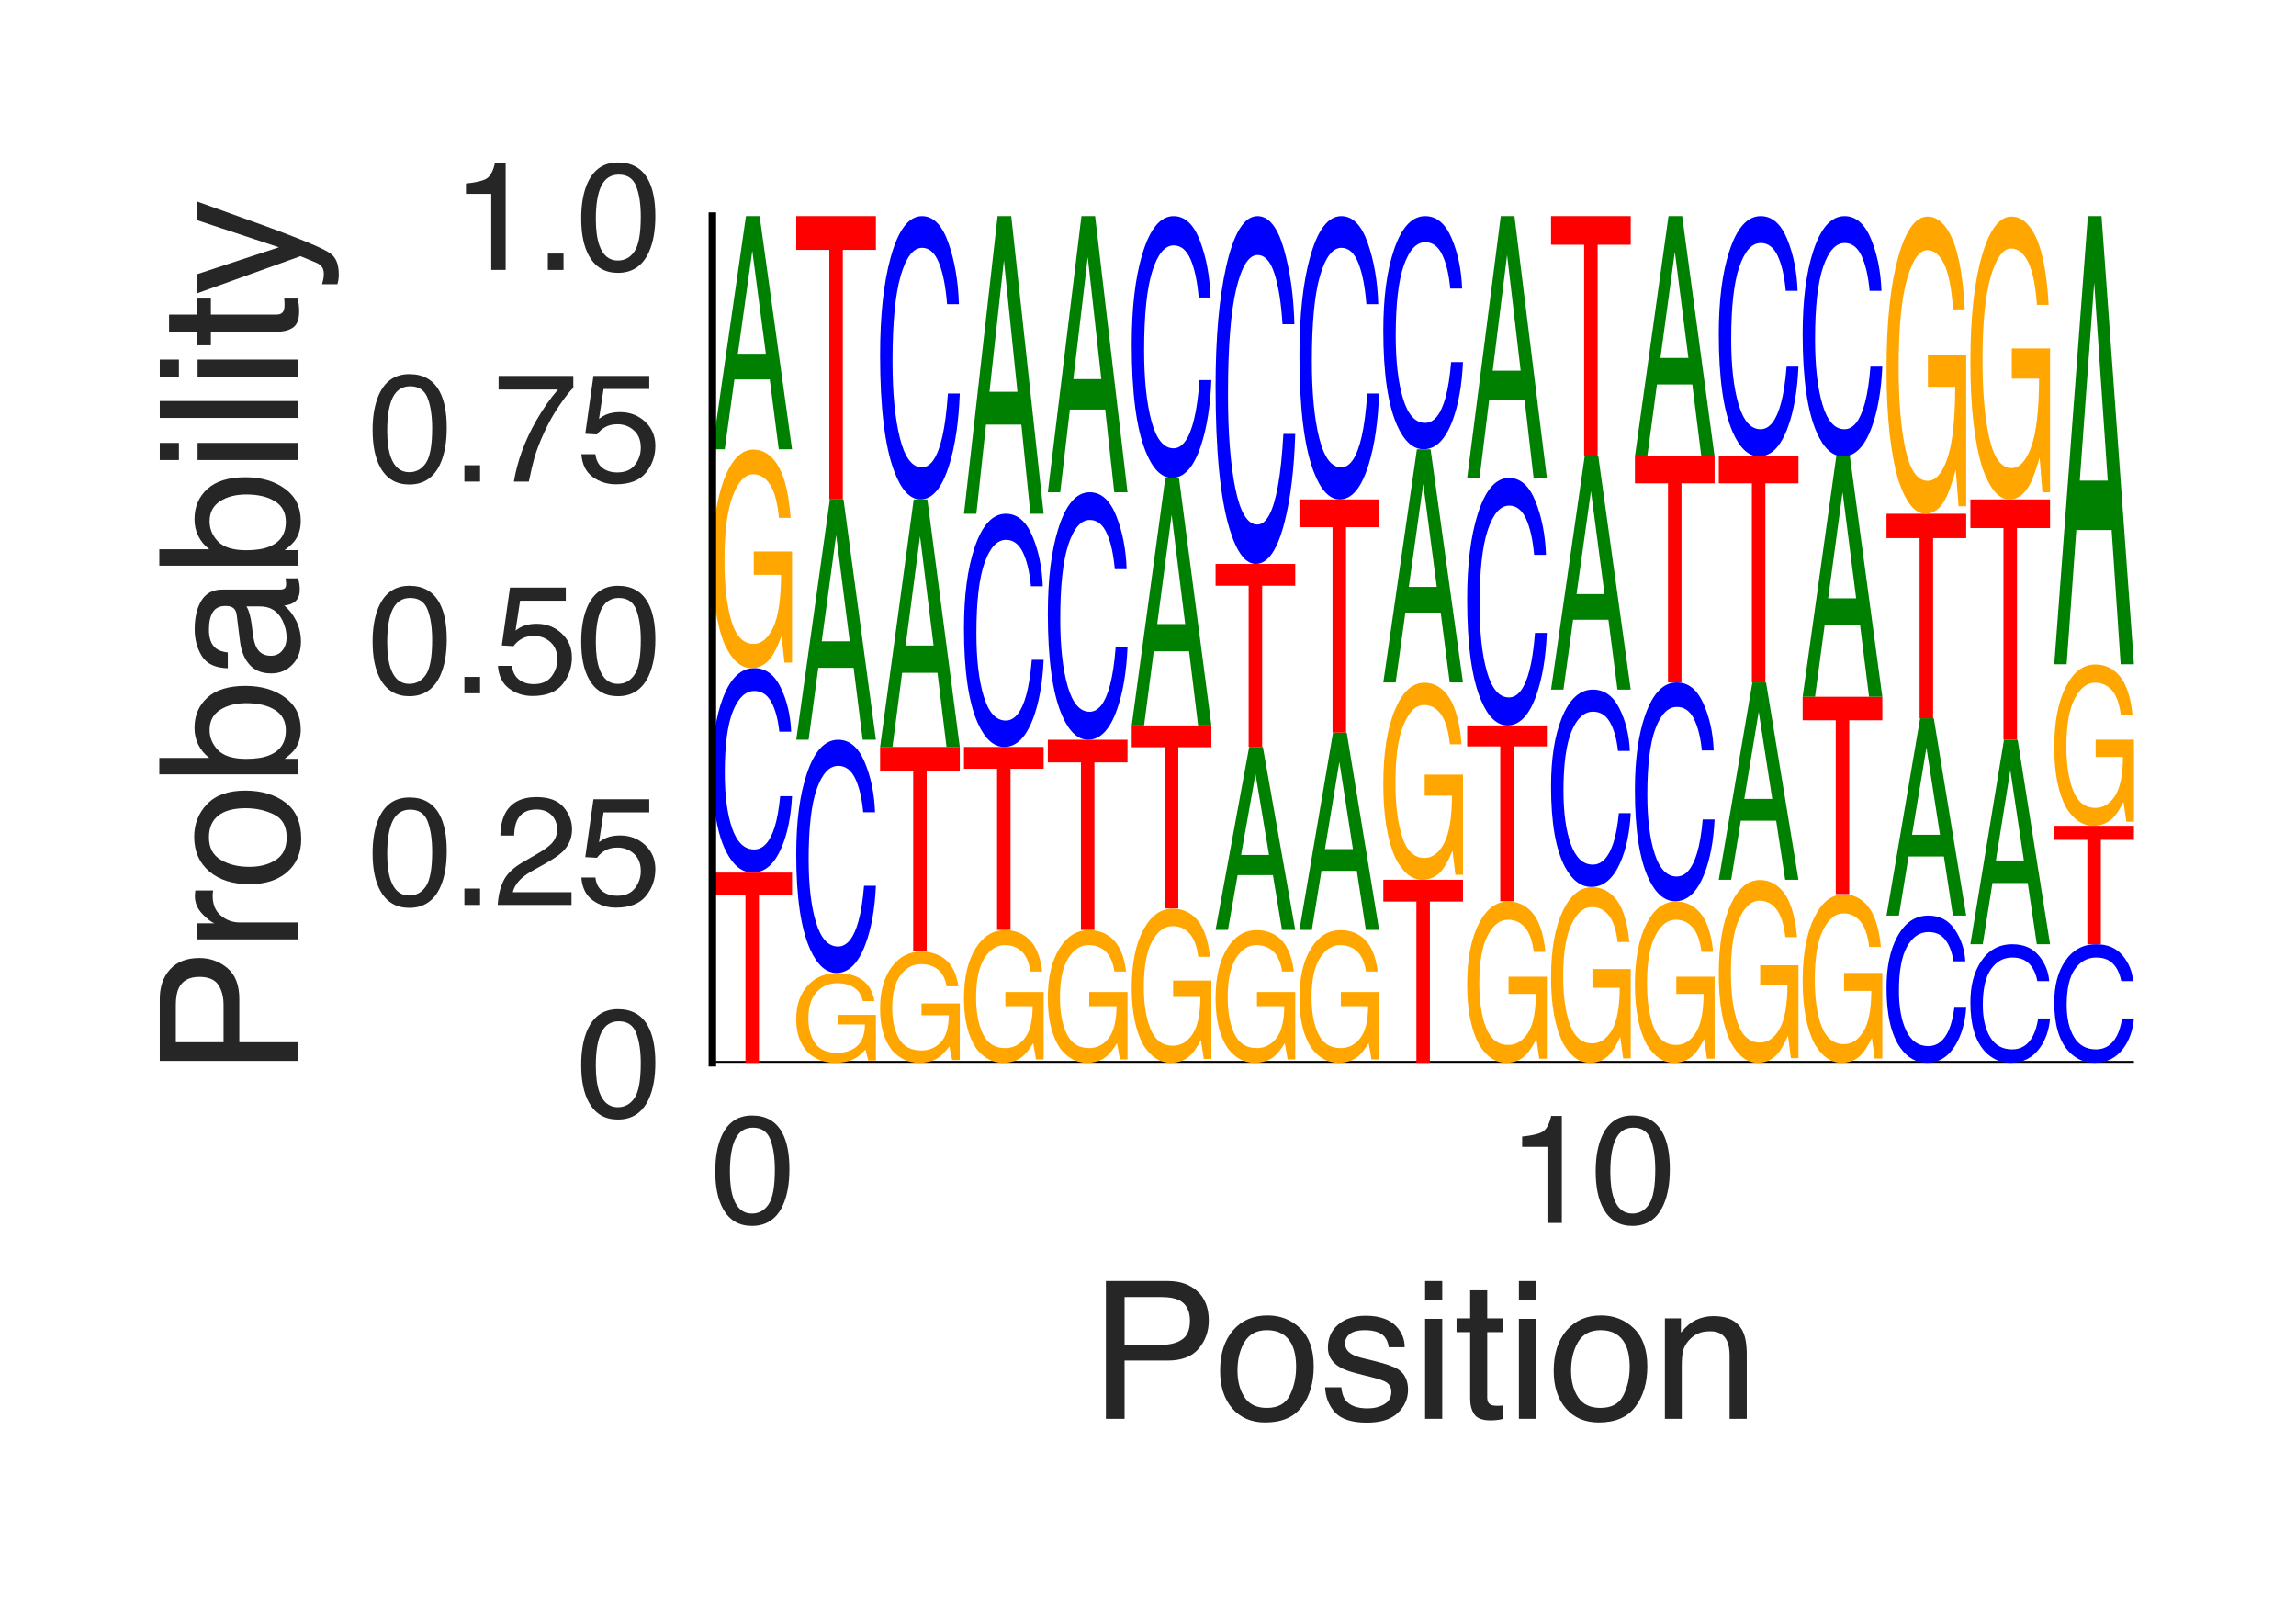 <?xml version="1.0" encoding="utf-8" standalone="no"?>
<!DOCTYPE svg PUBLIC "-//W3C//DTD SVG 1.1//EN"
  "http://www.w3.org/Graphics/SVG/1.1/DTD/svg11.dtd">
<svg height="216pt" version="1.1" viewBox="0 0 306 216" width="306pt" xmlns="http://www.w3.org/2000/svg" xmlns:xlink="http://www.w3.org/1999/xlink">
 <defs>
  <style type="text/css">*{stroke-linecap:butt;stroke-linejoin:round;}</style>
 </defs>
 <g id="figure_1">
  <g id="patch_1">
   <path d="M 0 216 
L 306 216 
L 306 0 
L 0 0 
z
" style="fill:#ffffff;"/>
  </g>
  <g id="axes_1">
   <g id="patch_2">
    <path d="M 94.94 141.64 
L 284.4 141.64 
L 284.4 28.8 
L 94.94 28.8 
z
" style="fill:#ffffff;"/>
   </g>
   <g id="line2d_1">
    <path clip-path="url(#pa08ec0c4d5)" d="M 94.94 141.64 
L 284.4 141.64 
" style="fill:none;stroke:#000000;stroke-linecap:round;stroke-width:0.5;"/>
   </g>
   <g id="patch_3">
    <path clip-path="url(#pa08ec0c4d5)" d="M 105.559 116.295 
L 105.559 119.315 
L 101.149 119.315 
L 101.149 141.64 
L 99.35 141.64 
L 99.35 119.315 
L 94.94 119.315 
L 94.94 116.295 
L 105.559 116.295 
z
" style="fill:#ff0000;"/>
   </g>
   <g id="patch_4">
    <path clip-path="url(#pa08ec0c4d5)" d="M 100.523 89.04 
Q 102.797 89.04 104.051 91.633 
Q 105.306 94.221 105.444 97.513 
L 103.864 97.513 
Q 103.595 95.015 102.792 93.555 
Q 101.989 92.09 100.539 92.09 
Q 98.771 92.09 97.683 94.779 
Q 96.596 97.462 96.596 103.009 
Q 96.596 107.558 97.576 110.388 
Q 98.56 113.212 100.508 113.212 
Q 102.299 113.212 103.238 110.235 
Q 103.733 108.668 103.978 106.109 
L 105.559 106.109 
Q 105.347 110.196 104.158 112.964 
Q 102.732 116.295 100.312 116.295 
Q 98.226 116.295 96.807 113.561 
Q 94.94 109.953 94.94 102.411 
Q 94.94 96.69 96.343 93.026 
Q 97.858 89.04 100.523 89.04 
z
M 100.197 89.04 
L 100.197 89.04 
z
" style="fill:#0000ff;"/>
   </g>
   <g id="patch_5">
    <path clip-path="url(#pa08ec0c4d5)" d="M 100.416 59.917 
Q 102.055 59.917 103.25 61.424 
Q 104.981 63.589 105.369 69.014 
L 103.812 69.014 
Q 103.526 65.982 102.632 64.595 
Q 101.738 63.209 100.376 63.209 
Q 98.763 63.209 97.659 66.096 
Q 96.555 68.978 96.555 74.687 
Q 96.555 79.618 97.464 82.716 
Q 98.376 85.815 100.432 85.815 
Q 102.006 85.815 103.039 83.645 
Q 104.072 81.469 104.095 76.604 
L 100.457 76.604 
L 100.457 73.499 
L 105.559 73.499 
L 105.559 88.305 
L 104.546 88.305 
L 104.166 84.742 
Q 103.369 86.834 102.751 87.648 
Q 101.713 89.04 100.115 89.04 
Q 98.052 89.04 96.563 85.857 
Q 94.94 81.86 94.94 74.892 
Q 94.94 67.941 96.522 63.836 
Q 98.026 59.917 100.416 59.917 
z
M 100.156 59.875 
L 100.156 59.875 
z
" style="fill:#ffa600;"/>
   </g>
   <g id="patch_6">
    <path clip-path="url(#pa08ec0c4d5)" d="M 102.068 47.143 
L 100.261 33.416 
L 98.34 47.143 
L 102.068 47.143 
z
M 99.419 28.8 
L 101.241 28.8 
L 105.559 59.875 
L 103.791 59.875 
L 102.586 50.568 
L 97.879 50.568 
L 96.591 59.875 
L 94.94 59.875 
L 99.419 28.8 
z
M 100.253 28.8 
L 100.253 28.8 
z
" style="fill:#008000;"/>
   </g>
   <g id="patch_7">
    <path clip-path="url(#pa08ec0c4d5)" d="M 111.594 129.683 
Q 113.232 129.683 114.427 130.302 
Q 116.159 131.19 116.546 133.418 
L 114.989 133.418 
Q 114.703 132.173 113.809 131.604 
Q 112.916 131.034 111.554 131.034 
Q 109.941 131.034 108.837 132.22 
Q 107.733 133.403 107.733 135.747 
Q 107.733 137.772 108.642 139.044 
Q 109.553 140.316 111.609 140.316 
Q 113.184 140.316 114.217 139.425 
Q 115.25 138.531 115.273 136.534 
L 111.635 136.534 
L 111.635 135.259 
L 116.736 135.259 
L 116.736 141.338 
L 115.724 141.338 
L 115.344 139.875 
Q 114.546 140.734 113.928 141.068 
Q 112.89 141.64 111.293 141.64 
Q 109.229 141.64 107.741 140.333 
Q 106.118 138.692 106.118 135.831 
Q 106.118 132.977 107.7 131.292 
Q 109.204 129.683 111.594 129.683 
z
M 111.333 129.666 
L 111.333 129.666 
z
" style="fill:#ffa600;"/>
   </g>
   <g id="patch_8">
    <path clip-path="url(#pa08ec0c4d5)" d="M 111.701 98.591 
Q 113.975 98.591 115.229 101.547 
Q 116.483 104.497 116.622 108.251 
L 115.041 108.251 
Q 114.773 105.403 113.969 103.739 
Q 113.166 102.068 111.716 102.068 
Q 109.948 102.068 108.861 105.133 
Q 107.773 108.193 107.773 114.517 
Q 107.773 119.704 108.754 122.93 
Q 109.737 126.15 111.685 126.15 
Q 113.477 126.15 114.415 122.757 
Q 114.911 120.97 115.156 118.052 
L 116.736 118.052 
Q 116.525 122.712 115.336 125.867 
Q 113.909 129.666 111.49 129.666 
Q 109.403 129.666 107.985 126.549 
Q 106.118 122.435 106.118 113.836 
Q 106.118 107.312 107.521 103.135 
Q 109.036 98.591 111.701 98.591 
z
M 111.375 98.591 
L 111.375 98.591 
z
" style="fill:#0000ff;"/>
   </g>
   <g id="patch_9">
    <path clip-path="url(#pa08ec0c4d5)" d="M 113.245 85.467 
L 111.439 71.319 
L 109.518 85.467 
L 113.245 85.467 
z
M 110.596 66.56 
L 112.418 66.56 
L 116.736 98.591 
L 114.969 98.591 
L 113.763 88.998 
L 109.057 88.998 
L 107.769 98.591 
L 106.118 98.591 
L 110.596 66.56 
z
M 111.431 66.56 
L 111.431 66.56 
z
" style="fill:#008000;"/>
   </g>
   <g id="patch_10">
    <path clip-path="url(#pa08ec0c4d5)" d="M 116.736 28.8 
L 116.736 33.299 
L 112.326 33.299 
L 112.326 66.56 
L 110.528 66.56 
L 110.528 33.299 
L 106.118 33.299 
L 106.118 28.8 
L 116.736 28.8 
z
" style="fill:#ff0000;"/>
   </g>
   <g id="patch_11">
    <path clip-path="url(#pa08ec0c4d5)" d="M 122.772 126.822 
Q 124.41 126.822 125.605 127.589 
Q 127.337 128.69 127.724 131.451 
L 126.167 131.451 
Q 125.881 129.908 124.987 129.202 
Q 124.093 128.497 122.731 128.497 
Q 121.118 128.497 120.014 129.966 
Q 118.911 131.432 118.911 134.337 
Q 118.911 136.846 119.819 138.422 
Q 120.731 139.999 122.787 139.999 
Q 124.362 139.999 125.395 138.895 
Q 126.428 137.788 126.45 135.312 
L 122.812 135.312 
L 122.812 133.733 
L 127.914 133.733 
L 127.914 141.266 
L 126.901 141.266 
L 126.521 139.453 
Q 125.724 140.517 125.106 140.931 
Q 124.068 141.64 122.47 141.64 
Q 120.407 141.64 118.918 140.02 
Q 117.295 137.987 117.295 134.441 
Q 117.295 130.905 118.878 128.816 
Q 120.382 126.822 122.772 126.822 
z
M 122.511 126.801 
L 122.511 126.801 
z
" style="fill:#ffa600;"/>
   </g>
   <g id="patch_12">
    <path clip-path="url(#pa08ec0c4d5)" d="M 127.914 99.546 
L 127.914 102.793 
L 123.504 102.793 
L 123.504 126.801 
L 121.705 126.801 
L 121.705 102.793 
L 117.295 102.793 
L 117.295 99.546 
L 127.914 99.546 
z
" style="fill:#ff0000;"/>
   </g>
   <g id="patch_13">
    <path clip-path="url(#pa08ec0c4d5)" d="M 124.423 86.031 
L 122.616 71.46 
L 120.696 86.031 
L 124.423 86.031 
z
M 121.774 66.56 
L 123.596 66.56 
L 127.914 99.546 
L 126.146 99.546 
L 124.941 89.667 
L 120.234 89.667 
L 118.946 99.546 
L 117.295 99.546 
L 121.774 66.56 
z
M 122.608 66.56 
L 122.608 66.56 
z
" style="fill:#008000;"/>
   </g>
   <g id="patch_14">
    <path clip-path="url(#pa08ec0c4d5)" d="M 122.878 28.8 
Q 125.152 28.8 126.407 32.393 
Q 127.661 35.977 127.799 40.538 
L 126.219 40.538 
Q 125.95 37.078 125.147 35.056 
Q 124.344 33.025 122.894 33.025 
Q 121.126 33.025 120.039 36.75 
Q 118.951 40.468 118.951 48.153 
Q 118.951 54.455 119.932 58.376 
Q 120.915 62.288 122.863 62.288 
Q 124.654 62.288 125.593 58.165 
Q 126.088 55.994 126.334 52.448 
L 127.914 52.448 
Q 127.703 58.11 126.514 61.945 
Q 125.087 66.56 122.667 66.56 
Q 120.581 66.56 119.162 62.773 
Q 117.295 57.774 117.295 47.325 
Q 117.295 39.398 118.698 34.322 
Q 120.213 28.8 122.878 28.8 
z
M 122.552 28.8 
L 122.552 28.8 
z
" style="fill:#0000ff;"/>
   </g>
   <g id="patch_15">
    <path clip-path="url(#pa08ec0c4d5)" d="M 133.949 123.961 
Q 135.587 123.961 136.782 124.876 
Q 138.514 126.19 138.902 129.483 
L 137.344 129.483 
Q 137.058 127.643 136.165 126.801 
Q 135.271 125.959 133.909 125.959 
Q 132.296 125.959 131.192 127.712 
Q 130.088 129.461 130.088 132.927 
Q 130.088 135.92 130.997 137.801 
Q 131.909 139.682 133.964 139.682 
Q 135.539 139.682 136.572 138.365 
Q 137.605 137.044 137.628 134.091 
L 133.99 134.091 
L 133.99 132.206 
L 139.091 132.206 
L 139.091 141.194 
L 138.079 141.194 
L 137.699 139.031 
Q 136.901 140.301 136.284 140.795 
Q 135.246 141.64 133.648 141.64 
Q 131.584 141.64 130.096 139.708 
Q 128.473 137.282 128.473 133.051 
Q 128.473 128.832 130.055 126.34 
Q 131.559 123.961 133.949 123.961 
z
M 133.688 123.935 
L 133.688 123.935 
z
" style="fill:#ffa600;"/>
   </g>
   <g id="patch_16">
    <path clip-path="url(#pa08ec0c4d5)" d="M 139.091 99.546 
L 139.091 102.452 
L 134.681 102.452 
L 134.681 123.935 
L 132.883 123.935 
L 132.883 102.452 
L 128.473 102.452 
L 128.473 99.546 
L 139.091 99.546 
z
" style="fill:#ff0000;"/>
   </g>
   <g id="patch_17">
    <path clip-path="url(#pa08ec0c4d5)" d="M 134.056 68.471 
Q 136.33 68.471 137.584 71.427 
Q 138.838 74.377 138.977 78.13 
L 137.396 78.13 
Q 137.128 75.283 136.325 73.619 
Q 135.521 71.948 134.072 71.948 
Q 132.304 71.948 131.216 75.013 
Q 130.129 78.073 130.129 84.397 
Q 130.129 89.584 131.109 92.81 
Q 132.092 96.03 134.04 96.03 
Q 135.832 96.03 136.771 92.636 
Q 137.266 90.85 137.511 87.932 
L 139.091 87.932 
Q 138.88 92.591 137.691 95.747 
Q 136.265 99.546 133.845 99.546 
Q 131.758 99.546 130.34 96.428 
Q 128.473 92.315 128.473 83.716 
Q 128.473 77.192 129.876 73.014 
Q 131.391 68.471 134.056 68.471 
z
M 133.73 68.471 
L 133.73 68.471 
z
" style="fill:#0000ff;"/>
   </g>
   <g id="patch_18">
    <path clip-path="url(#pa08ec0c4d5)" d="M 135.6 52.217 
L 133.794 34.693 
L 131.873 52.217 
L 135.6 52.217 
z
M 132.951 28.8 
L 134.773 28.8 
L 139.091 68.471 
L 137.324 68.471 
L 136.119 56.589 
L 131.412 56.589 
L 130.124 68.471 
L 128.473 68.471 
L 132.951 28.8 
z
M 133.786 28.8 
L 133.786 28.8 
z
" style="fill:#008000;"/>
   </g>
   <g id="patch_19">
    <path clip-path="url(#pa08ec0c4d5)" d="M 145.127 123.961 
Q 146.765 123.961 147.96 124.876 
Q 149.692 126.19 150.079 129.483 
L 148.522 129.483 
Q 148.236 127.643 147.342 126.801 
Q 146.448 125.959 145.086 125.959 
Q 143.473 125.959 142.37 127.712 
Q 141.266 129.461 141.266 132.927 
Q 141.266 135.92 142.175 137.801 
Q 143.086 139.682 145.142 139.682 
Q 146.717 139.682 147.75 138.365 
Q 148.783 137.044 148.806 134.091 
L 145.167 134.091 
L 145.167 132.206 
L 150.269 132.206 
L 150.269 141.194 
L 149.256 141.194 
L 148.876 139.031 
Q 148.079 140.301 147.461 140.795 
Q 146.423 141.64 144.825 141.64 
Q 142.762 141.64 141.273 139.708 
Q 139.65 137.282 139.65 133.051 
Q 139.65 128.832 141.233 126.34 
Q 142.737 123.961 145.127 123.961 
z
M 144.866 123.935 
L 144.866 123.935 
z
" style="fill:#ffa600;"/>
   </g>
   <g id="patch_20">
    <path clip-path="url(#pa08ec0c4d5)" d="M 150.269 98.591 
L 150.269 101.61 
L 145.859 101.61 
L 145.859 123.935 
L 144.06 123.935 
L 144.06 101.61 
L 139.65 101.61 
L 139.65 98.591 
L 150.269 98.591 
z
" style="fill:#ff0000;"/>
   </g>
   <g id="patch_21">
    <path clip-path="url(#pa08ec0c4d5)" d="M 145.233 65.605 
Q 147.507 65.605 148.762 68.744 
Q 150.016 71.875 150.154 75.859 
L 148.574 75.859 
Q 148.305 72.837 147.502 71.07 
Q 146.699 69.296 145.249 69.296 
Q 143.481 69.296 142.394 72.55 
Q 141.306 75.798 141.306 82.511 
Q 141.306 88.016 142.287 91.441 
Q 143.27 94.859 145.218 94.859 
Q 147.009 94.859 147.948 91.257 
Q 148.444 89.36 148.689 86.263 
L 150.269 86.263 
Q 150.058 91.209 148.869 94.559 
Q 147.442 98.591 145.022 98.591 
Q 142.936 98.591 141.517 95.282 
Q 139.65 90.916 139.65 81.788 
Q 139.65 74.863 141.053 70.429 
Q 142.568 65.605 145.233 65.605 
z
M 144.908 65.605 
L 144.908 65.605 
z
" style="fill:#0000ff;"/>
   </g>
   <g id="patch_22">
    <path clip-path="url(#pa08ec0c4d5)" d="M 146.778 50.526 
L 144.971 34.267 
L 143.051 50.526 
L 146.778 50.526 
z
M 144.129 28.8 
L 145.951 28.8 
L 150.269 65.605 
L 148.501 65.605 
L 147.296 54.582 
L 142.589 54.582 
L 141.301 65.605 
L 139.65 65.605 
L 144.129 28.8 
z
M 144.964 28.8 
L 144.964 28.8 
z
" style="fill:#008000;"/>
   </g>
   <g id="patch_23">
    <path clip-path="url(#pa08ec0c4d5)" d="M 156.304 121.1 
Q 157.942 121.1 159.138 122.163 
Q 160.869 123.689 161.257 127.516 
L 159.7 127.516 
Q 159.414 125.377 158.52 124.399 
Q 157.626 123.422 156.264 123.422 
Q 154.651 123.422 153.547 125.458 
Q 152.443 127.49 152.443 131.517 
Q 152.443 134.995 153.352 137.18 
Q 154.264 139.365 156.32 139.365 
Q 157.894 139.365 158.927 137.835 
Q 159.96 136.3 159.983 132.869 
L 156.345 132.869 
L 156.345 130.679 
L 161.447 130.679 
L 161.447 141.121 
L 160.434 141.121 
L 160.054 138.609 
Q 159.257 140.084 158.639 140.658 
Q 157.601 141.64 156.003 141.64 
Q 153.94 141.64 152.451 139.395 
Q 150.828 136.576 150.828 131.661 
Q 150.828 126.759 152.41 123.864 
Q 153.914 121.1 156.304 121.1 
z
M 156.044 121.07 
L 156.044 121.07 
z
" style="fill:#ffa600;"/>
   </g>
   <g id="patch_24">
    <path clip-path="url(#pa08ec0c4d5)" d="M 161.447 96.681 
L 161.447 99.586 
L 157.037 99.586 
L 157.037 121.07 
L 155.238 121.07 
L 155.238 99.586 
L 150.828 99.586 
L 150.828 96.681 
L 161.447 96.681 
z
" style="fill:#ff0000;"/>
   </g>
   <g id="patch_25">
    <path clip-path="url(#pa08ec0c4d5)" d="M 157.955 83.166 
L 156.149 68.595 
L 154.228 83.166 
L 157.955 83.166 
z
M 155.307 63.695 
L 157.129 63.695 
L 161.447 96.681 
L 159.679 96.681 
L 158.474 86.801 
L 153.767 86.801 
L 152.479 96.681 
L 150.828 96.681 
L 155.307 63.695 
z
M 156.141 63.695 
L 156.141 63.695 
z
" style="fill:#008000;"/>
   </g>
   <g id="patch_26">
    <path clip-path="url(#pa08ec0c4d5)" d="M 156.411 28.8 
Q 158.685 28.8 159.939 32.12 
Q 161.194 35.433 161.332 39.647 
L 159.752 39.647 
Q 159.483 36.45 158.68 34.581 
Q 157.877 32.705 156.427 32.705 
Q 154.659 32.705 153.571 36.147 
Q 152.484 39.583 152.484 46.684 
Q 152.484 52.509 153.464 56.132 
Q 154.447 59.747 156.395 59.747 
Q 158.187 59.747 159.126 55.937 
Q 159.621 53.93 159.866 50.654 
L 161.447 50.654 
Q 161.235 55.886 160.046 59.43 
Q 158.62 63.695 156.2 63.695 
Q 154.114 63.695 152.695 60.195 
Q 150.828 55.576 150.828 45.919 
Q 150.828 38.594 152.231 33.903 
Q 153.746 28.8 156.411 28.8 
z
M 156.085 28.8 
L 156.085 28.8 
z
" style="fill:#0000ff;"/>
   </g>
   <g id="patch_27">
    <path clip-path="url(#pa08ec0c4d5)" d="M 167.482 123.961 
Q 169.12 123.961 170.315 124.876 
Q 172.047 126.19 172.434 129.483 
L 170.877 129.483 
Q 170.591 127.643 169.697 126.801 
Q 168.804 125.959 167.441 125.959 
Q 165.829 125.959 164.725 127.712 
Q 163.621 129.461 163.621 132.927 
Q 163.621 135.92 164.53 137.801 
Q 165.441 139.682 167.497 139.682 
Q 169.072 139.682 170.105 138.365 
Q 171.138 137.044 171.161 134.091 
L 167.522 134.091 
L 167.522 132.206 
L 172.624 132.206 
L 172.624 141.194 
L 171.611 141.194 
L 171.232 139.031 
Q 170.434 140.301 169.816 140.795 
Q 168.778 141.64 167.181 141.64 
Q 165.117 141.64 163.628 139.708 
Q 162.005 137.282 162.005 133.051 
Q 162.005 128.832 163.588 126.34 
Q 165.092 123.961 167.482 123.961 
z
M 167.221 123.935 
L 167.221 123.935 
z
" style="fill:#ffa600;"/>
   </g>
   <g id="patch_28">
    <path clip-path="url(#pa08ec0c4d5)" d="M 169.133 113.943 
L 167.327 103.169 
L 165.406 113.943 
L 169.133 113.943 
z
M 166.484 99.546 
L 168.306 99.546 
L 172.624 123.935 
L 170.857 123.935 
L 169.651 116.631 
L 164.945 116.631 
L 163.656 123.935 
L 162.005 123.935 
L 166.484 99.546 
z
M 167.319 99.546 
L 167.319 99.546 
z
" style="fill:#008000;"/>
   </g>
   <g id="patch_29">
    <path clip-path="url(#pa08ec0c4d5)" d="M 172.624 75.156 
L 172.624 78.062 
L 168.214 78.062 
L 168.214 99.546 
L 166.415 99.546 
L 166.415 78.062 
L 162.005 78.062 
L 162.005 75.156 
L 172.624 75.156 
z
" style="fill:#ff0000;"/>
   </g>
   <g id="patch_30">
    <path clip-path="url(#pa08ec0c4d5)" d="M 167.589 28.8 
Q 169.863 28.8 171.117 33.21 
Q 172.371 37.611 172.509 43.21 
L 170.929 43.21 
Q 170.661 38.963 169.857 36.48 
Q 169.054 33.987 167.604 33.987 
Q 165.836 33.987 164.749 38.56 
Q 163.661 43.124 163.661 52.558 
Q 163.661 60.295 164.642 65.108 
Q 165.625 69.911 167.573 69.911 
Q 169.365 69.911 170.303 64.849 
Q 170.799 62.184 171.044 57.831 
L 172.624 57.831 
Q 172.413 64.782 171.224 69.49 
Q 169.797 75.156 167.377 75.156 
Q 165.291 75.156 163.873 70.506 
Q 162.005 64.37 162.005 51.542 
Q 162.005 41.81 163.408 35.578 
Q 164.924 28.8 167.589 28.8 
z
M 167.263 28.8 
L 167.263 28.8 
z
" style="fill:#0000ff;"/>
   </g>
   <g id="patch_31">
    <path clip-path="url(#pa08ec0c4d5)" d="M 178.66 123.961 
Q 180.298 123.961 181.493 124.876 
Q 183.225 126.19 183.612 129.483 
L 182.055 129.483 
Q 181.769 127.643 180.875 126.801 
Q 179.981 125.959 178.619 125.959 
Q 177.006 125.959 175.902 127.712 
Q 174.798 129.461 174.798 132.927 
Q 174.798 135.92 175.707 137.801 
Q 176.619 139.682 178.675 139.682 
Q 180.25 139.682 181.283 138.365 
Q 182.316 137.044 182.338 134.091 
L 178.7 134.091 
L 178.7 132.206 
L 183.802 132.206 
L 183.802 141.194 
L 182.789 141.194 
L 182.409 139.031 
Q 181.612 140.301 180.994 140.795 
Q 179.956 141.64 178.358 141.64 
Q 176.295 141.64 174.806 139.708 
Q 173.183 137.282 173.183 133.051 
Q 173.183 128.832 174.765 126.34 
Q 176.269 123.961 178.66 123.961 
z
M 178.399 123.935 
L 178.399 123.935 
z
" style="fill:#ffa600;"/>
   </g>
   <g id="patch_32">
    <path clip-path="url(#pa08ec0c4d5)" d="M 180.311 113.16 
L 178.504 101.542 
L 176.584 113.16 
L 180.311 113.16 
z
M 177.662 97.636 
L 179.484 97.636 
L 183.802 123.935 
L 182.034 123.935 
L 180.829 116.059 
L 176.122 116.059 
L 174.834 123.935 
L 173.183 123.935 
L 177.662 97.636 
z
M 178.496 97.636 
L 178.496 97.636 
z
" style="fill:#008000;"/>
   </g>
   <g id="patch_33">
    <path clip-path="url(#pa08ec0c4d5)" d="M 183.802 66.56 
L 183.802 70.263 
L 179.392 70.263 
L 179.392 97.636 
L 177.593 97.636 
L 177.593 70.263 
L 173.183 70.263 
L 173.183 66.56 
L 183.802 66.56 
z
" style="fill:#ff0000;"/>
   </g>
   <g id="patch_34">
    <path clip-path="url(#pa08ec0c4d5)" d="M 178.766 28.8 
Q 181.04 28.8 182.294 32.393 
Q 183.549 35.977 183.687 40.538 
L 182.107 40.538 
Q 181.838 37.078 181.035 35.056 
Q 180.232 33.025 178.782 33.025 
Q 177.014 33.025 175.926 36.75 
Q 174.839 40.468 174.839 48.153 
Q 174.839 54.455 175.819 58.376 
Q 176.803 62.288 178.751 62.288 
Q 180.542 62.288 181.481 58.165 
Q 181.976 55.994 182.221 52.448 
L 183.802 52.448 
Q 183.591 58.11 182.401 61.945 
Q 180.975 66.56 178.555 66.56 
Q 176.469 66.56 175.05 62.773 
Q 173.183 57.774 173.183 47.325 
Q 173.183 39.398 174.586 34.322 
Q 176.101 28.8 178.766 28.8 
z
M 178.44 28.8 
L 178.44 28.8 
z
" style="fill:#0000ff;"/>
   </g>
   <g id="patch_35">
    <path clip-path="url(#pa08ec0c4d5)" d="M 194.979 117.25 
L 194.979 120.156 
L 190.569 120.156 
L 190.569 141.64 
L 188.771 141.64 
L 188.771 120.156 
L 184.361 120.156 
L 184.361 117.25 
L 194.979 117.25 
z
" style="fill:#ff0000;"/>
   </g>
   <g id="patch_36">
    <path clip-path="url(#pa08ec0c4d5)" d="M 189.837 90.988 
Q 191.475 90.988 192.67 92.347 
Q 194.402 94.299 194.789 99.191 
L 193.232 99.191 
Q 192.946 96.457 192.052 95.207 
Q 191.159 93.956 189.797 93.956 
Q 188.184 93.956 187.08 96.56 
Q 185.976 99.159 185.976 104.307 
Q 185.976 108.754 186.885 111.548 
Q 187.796 114.342 189.852 114.342 
Q 191.427 114.342 192.46 112.385 
Q 193.493 110.422 193.516 106.035 
L 189.878 106.035 
L 189.878 103.236 
L 194.979 103.236 
L 194.979 116.587 
L 193.967 116.587 
L 193.587 113.374 
Q 192.789 115.261 192.171 115.994 
Q 191.133 117.25 189.536 117.25 
Q 187.472 117.25 185.984 114.38 
Q 184.361 110.776 184.361 104.492 
Q 184.361 98.224 185.943 94.522 
Q 187.447 90.988 189.837 90.988 
z
M 189.576 90.95 
L 189.576 90.95 
z
" style="fill:#ffa600;"/>
   </g>
   <g id="patch_37">
    <path clip-path="url(#pa08ec0c4d5)" d="M 191.488 78.218 
L 189.682 64.491 
L 187.761 78.218 
L 191.488 78.218 
z
M 188.839 59.875 
L 190.661 59.875 
L 194.979 90.95 
L 193.212 90.95 
L 192.007 81.643 
L 187.3 81.643 
L 186.012 90.95 
L 184.361 90.95 
L 188.839 59.875 
z
M 189.674 59.875 
L 189.674 59.875 
z
" style="fill:#008000;"/>
   </g>
   <g id="patch_38">
    <path clip-path="url(#pa08ec0c4d5)" d="M 189.944 28.8 
Q 192.218 28.8 193.472 31.756 
Q 194.726 34.707 194.865 38.46 
L 193.284 38.46 
Q 193.016 35.613 192.213 33.948 
Q 191.409 32.277 189.959 32.277 
Q 188.191 32.277 187.104 35.343 
Q 186.017 38.402 186.017 44.726 
Q 186.017 49.913 186.997 53.14 
Q 187.98 56.359 189.928 56.359 
Q 191.72 56.359 192.658 52.966 
Q 193.154 51.179 193.399 48.261 
L 194.979 48.261 
Q 194.768 52.921 193.579 56.077 
Q 192.153 59.875 189.733 59.875 
Q 187.646 59.875 186.228 56.758 
Q 184.361 52.645 184.361 44.045 
Q 184.361 37.522 185.764 33.344 
Q 187.279 28.8 189.944 28.8 
z
M 189.618 28.8 
L 189.618 28.8 
z
" style="fill:#0000ff;"/>
   </g>
   <g id="patch_39">
    <path clip-path="url(#pa08ec0c4d5)" d="M 201.015 120.146 
Q 202.653 120.146 203.848 121.259 
Q 205.58 122.856 205.967 126.86 
L 204.41 126.86 
Q 204.124 124.622 203.23 123.599 
Q 202.336 122.576 200.974 122.576 
Q 199.361 122.576 198.257 124.707 
Q 197.154 126.833 197.154 131.047 
Q 197.154 134.686 198.063 136.973 
Q 198.974 139.26 201.03 139.26 
Q 202.605 139.26 203.638 137.658 
Q 204.671 136.052 204.694 132.462 
L 201.055 132.462 
L 201.055 130.17 
L 206.157 130.17 
L 206.157 141.097 
L 205.144 141.097 
L 204.764 138.468 
Q 203.967 140.012 203.349 140.612 
Q 202.311 141.64 200.713 141.64 
Q 198.65 141.64 197.161 139.291 
Q 195.538 136.341 195.538 131.198 
Q 195.538 126.068 197.121 123.038 
Q 198.625 120.146 201.015 120.146 
z
M 200.754 120.115 
L 200.754 120.115 
z
" style="fill:#ffa600;"/>
   </g>
   <g id="patch_40">
    <path clip-path="url(#pa08ec0c4d5)" d="M 206.157 96.681 
L 206.157 99.473 
L 201.747 99.473 
L 201.747 120.115 
L 199.948 120.115 
L 199.948 99.473 
L 195.538 99.473 
L 195.538 96.681 
L 206.157 96.681 
z
" style="fill:#ff0000;"/>
   </g>
   <g id="patch_41">
    <path clip-path="url(#pa08ec0c4d5)" d="M 201.121 63.695 
Q 203.395 63.695 204.65 66.833 
Q 205.904 69.965 206.042 73.949 
L 204.462 73.949 
Q 204.193 70.927 203.39 69.16 
Q 202.587 67.386 201.137 67.386 
Q 199.369 67.386 198.282 70.64 
Q 197.194 73.888 197.194 80.601 
Q 197.194 86.106 198.175 89.531 
Q 199.158 92.949 201.106 92.949 
Q 202.897 92.949 203.836 89.347 
Q 204.332 87.45 204.577 84.353 
L 206.157 84.353 
Q 205.946 89.299 204.757 92.649 
Q 203.33 96.681 200.91 96.681 
Q 198.824 96.681 197.405 93.372 
Q 195.538 89.006 195.538 79.877 
Q 195.538 72.953 196.941 68.519 
Q 198.456 63.695 201.121 63.695 
z
M 200.795 63.695 
L 200.795 63.695 
z
" style="fill:#0000ff;"/>
   </g>
   <g id="patch_42">
    <path clip-path="url(#pa08ec0c4d5)" d="M 202.666 49.398 
L 200.859 33.984 
L 198.939 49.398 
L 202.666 49.398 
z
M 200.017 28.8 
L 201.839 28.8 
L 206.157 63.695 
L 204.389 63.695 
L 203.184 53.244 
L 198.477 53.244 
L 197.189 63.695 
L 195.538 63.695 
L 200.017 28.8 
z
M 200.851 28.8 
L 200.851 28.8 
z
" style="fill:#008000;"/>
   </g>
   <g id="patch_43">
    <path clip-path="url(#pa08ec0c4d5)" d="M 212.192 118.239 
Q 213.83 118.239 215.025 119.45 
Q 216.757 121.189 217.145 125.549 
L 215.588 125.549 
Q 215.301 123.112 214.408 121.998 
Q 213.514 120.884 212.152 120.884 
Q 210.539 120.884 209.435 123.204 
Q 208.331 125.519 208.331 130.107 
Q 208.331 134.069 209.24 136.559 
Q 210.152 139.049 212.207 139.049 
Q 213.782 139.049 214.815 137.305 
Q 215.848 135.556 215.871 131.647 
L 212.233 131.647 
L 212.233 129.152 
L 217.335 129.152 
L 217.335 141.049 
L 216.322 141.049 
L 215.942 138.186 
Q 215.144 139.867 214.527 140.521 
Q 213.489 141.64 211.891 141.64 
Q 209.827 141.64 208.339 139.082 
Q 206.716 135.871 206.716 130.271 
Q 206.716 124.686 208.298 121.388 
Q 209.802 118.239 212.192 118.239 
z
M 211.931 118.205 
L 211.931 118.205 
z
" style="fill:#ffa600;"/>
   </g>
   <g id="patch_44">
    <path clip-path="url(#pa08ec0c4d5)" d="M 212.299 91.905 
Q 214.573 91.905 215.827 94.407 
Q 217.082 96.904 217.22 100.081 
L 215.639 100.081 
Q 215.371 97.671 214.568 96.262 
Q 213.765 94.848 212.315 94.848 
Q 210.547 94.848 209.459 97.443 
Q 208.372 100.032 208.372 105.384 
Q 208.372 109.774 209.352 112.505 
Q 210.335 115.23 212.283 115.23 
Q 214.075 115.23 215.014 112.358 
Q 215.509 110.846 215.754 108.376 
L 217.335 108.376 
Q 217.123 112.32 215.934 114.99 
Q 214.508 118.205 212.088 118.205 
Q 210.002 118.205 208.583 115.567 
Q 206.716 112.086 206.716 104.808 
Q 206.716 99.287 208.119 95.751 
Q 209.634 91.905 212.299 91.905 
z
M 211.973 91.905 
L 211.973 91.905 
z
" style="fill:#0000ff;"/>
   </g>
   <g id="patch_45">
    <path clip-path="url(#pa08ec0c4d5)" d="M 213.843 79.173 
L 212.037 65.446 
L 210.116 79.173 
L 213.843 79.173 
z
M 211.194 60.83 
L 213.017 60.83 
L 217.335 91.905 
L 215.567 91.905 
L 214.362 82.598 
L 209.655 82.598 
L 208.367 91.905 
L 206.716 91.905 
L 211.194 60.83 
z
M 212.029 60.83 
L 212.029 60.83 
z
" style="fill:#008000;"/>
   </g>
   <g id="patch_46">
    <path clip-path="url(#pa08ec0c4d5)" d="M 217.335 28.8 
L 217.335 32.616 
L 212.925 32.616 
L 212.925 60.83 
L 211.126 60.83 
L 211.126 32.616 
L 206.716 32.616 
L 206.716 28.8 
L 217.335 28.8 
z
" style="fill:#ff0000;"/>
   </g>
   <g id="patch_47">
    <path clip-path="url(#pa08ec0c4d5)" d="M 223.37 120.146 
Q 225.008 120.146 226.203 121.259 
Q 227.935 122.856 228.322 126.86 
L 226.765 126.86 
Q 226.479 124.622 225.585 123.599 
Q 224.691 122.576 223.329 122.576 
Q 221.717 122.576 220.613 124.707 
Q 219.509 126.833 219.509 131.047 
Q 219.509 134.686 220.418 136.973 
Q 221.329 139.26 223.385 139.26 
Q 224.96 139.26 225.993 137.658 
Q 227.026 136.052 227.049 132.462 
L 223.41 132.462 
L 223.41 130.17 
L 228.512 130.17 
L 228.512 141.097 
L 227.499 141.097 
L 227.12 138.468 
Q 226.322 140.012 225.704 140.612 
Q 224.666 141.64 223.069 141.64 
Q 221.005 141.64 219.516 139.291 
Q 217.893 136.341 217.893 131.198 
Q 217.893 126.068 219.476 123.038 
Q 220.98 120.146 223.37 120.146 
z
M 223.109 120.115 
L 223.109 120.115 
z
" style="fill:#ffa600;"/>
   </g>
   <g id="patch_48">
    <path clip-path="url(#pa08ec0c4d5)" d="M 223.477 90.95 
Q 225.751 90.95 227.005 93.725 
Q 228.259 96.494 228.397 100.016 
L 226.817 100.016 
Q 226.548 97.344 225.745 95.782 
Q 224.942 94.214 223.492 94.214 
Q 221.724 94.214 220.637 97.091 
Q 219.549 99.962 219.549 105.898 
Q 219.549 110.766 220.53 113.794 
Q 221.513 116.816 223.461 116.816 
Q 225.252 116.816 226.191 113.631 
Q 226.687 111.954 226.932 109.215 
L 228.512 109.215 
Q 228.301 113.589 227.112 116.55 
Q 225.685 120.115 223.265 120.115 
Q 221.179 120.115 219.761 117.19 
Q 217.893 113.329 217.893 105.258 
Q 217.893 99.136 219.296 95.215 
Q 220.811 90.95 223.477 90.95 
z
M 223.151 90.95 
L 223.151 90.95 
z
" style="fill:#0000ff;"/>
   </g>
   <g id="patch_49">
    <path clip-path="url(#pa08ec0c4d5)" d="M 228.512 60.83 
L 228.512 64.419 
L 224.102 64.419 
L 224.102 90.95 
L 222.303 90.95 
L 222.303 64.419 
L 217.893 64.419 
L 217.893 60.83 
L 228.512 60.83 
z
" style="fill:#ff0000;"/>
   </g>
   <g id="patch_50">
    <path clip-path="url(#pa08ec0c4d5)" d="M 225.021 47.707 
L 223.214 33.558 
L 221.294 47.707 
L 225.021 47.707 
z
M 222.372 28.8 
L 224.194 28.8 
L 228.512 60.83 
L 226.744 60.83 
L 225.539 51.237 
L 220.833 51.237 
L 219.544 60.83 
L 217.893 60.83 
L 222.372 28.8 
z
M 223.207 28.8 
L 223.207 28.8 
z
" style="fill:#008000;"/>
   </g>
   <g id="patch_51">
    <path clip-path="url(#pa08ec0c4d5)" d="M 234.547 117.285 
Q 236.186 117.285 237.381 118.546 
Q 239.112 120.356 239.5 124.893 
L 237.943 124.893 
Q 237.657 122.357 236.763 121.198 
Q 235.869 120.038 234.507 120.038 
Q 232.894 120.038 231.79 122.453 
Q 230.686 124.863 230.686 129.637 
Q 230.686 133.76 231.595 136.352 
Q 232.507 138.943 234.563 138.943 
Q 236.137 138.943 237.17 137.128 
Q 238.203 135.308 238.226 131.24 
L 234.588 131.24 
L 234.588 128.644 
L 239.69 128.644 
L 239.69 141.025 
L 238.677 141.025 
L 238.297 138.046 
Q 237.5 139.795 236.882 140.475 
Q 235.844 141.64 234.246 141.64 
Q 232.183 141.64 230.694 138.978 
Q 229.071 135.636 229.071 129.808 
Q 229.071 123.995 230.653 120.562 
Q 232.157 117.285 234.547 117.285 
z
M 234.287 117.25 
L 234.287 117.25 
z
" style="fill:#ffa600;"/>
   </g>
   <g id="patch_52">
    <path clip-path="url(#pa08ec0c4d5)" d="M 236.198 106.475 
L 234.392 94.857 
L 232.471 106.475 
L 236.198 106.475 
z
M 233.55 90.95 
L 235.372 90.95 
L 239.69 117.25 
L 237.922 117.25 
L 236.717 109.373 
L 232.01 109.373 
L 230.722 117.25 
L 229.071 117.25 
L 233.55 90.95 
z
M 234.384 90.95 
L 234.384 90.95 
z
" style="fill:#008000;"/>
   </g>
   <g id="patch_53">
    <path clip-path="url(#pa08ec0c4d5)" d="M 239.69 60.83 
L 239.69 64.419 
L 235.28 64.419 
L 235.28 90.95 
L 233.481 90.95 
L 233.481 64.419 
L 229.071 64.419 
L 229.071 60.83 
L 239.69 60.83 
z
" style="fill:#ff0000;"/>
   </g>
   <g id="patch_54">
    <path clip-path="url(#pa08ec0c4d5)" d="M 234.654 28.8 
Q 236.928 28.8 238.182 31.847 
Q 239.437 34.888 239.575 38.757 
L 237.995 38.757 
Q 237.726 35.822 236.923 34.106 
Q 236.12 32.384 234.67 32.384 
Q 232.902 32.384 231.814 35.544 
Q 230.727 38.697 230.727 45.216 
Q 230.727 50.562 231.707 53.888 
Q 232.691 57.206 234.638 57.206 
Q 236.43 57.206 237.369 53.709 
Q 237.864 51.867 238.109 48.859 
L 239.69 48.859 
Q 239.478 53.662 238.289 56.915 
Q 236.863 60.83 234.443 60.83 
Q 232.357 60.83 230.938 57.617 
Q 229.071 53.377 229.071 44.514 
Q 229.071 37.79 230.474 33.484 
Q 231.989 28.8 234.654 28.8 
z
M 234.328 28.8 
L 234.328 28.8 
z
" style="fill:#0000ff;"/>
   </g>
   <g id="patch_55">
    <path clip-path="url(#pa08ec0c4d5)" d="M 245.725 119.193 
Q 247.363 119.193 248.558 120.354 
Q 250.29 122.022 250.677 126.204 
L 249.12 126.204 
Q 248.834 123.867 247.94 122.798 
Q 247.047 121.73 245.685 121.73 
Q 244.072 121.73 242.968 123.955 
Q 241.864 126.176 241.864 130.577 
Q 241.864 134.378 242.773 136.766 
Q 243.684 139.154 245.74 139.154 
Q 247.315 139.154 248.348 137.481 
Q 249.381 135.804 249.404 132.054 
L 245.766 132.054 
L 245.766 129.661 
L 250.867 129.661 
L 250.867 141.073 
L 249.855 141.073 
L 249.475 138.327 
Q 248.677 139.939 248.059 140.567 
Q 247.021 141.64 245.424 141.64 
Q 243.36 141.64 241.871 139.187 
Q 240.249 136.106 240.249 130.735 
Q 240.249 125.377 241.831 122.213 
Q 243.335 119.193 245.725 119.193 
z
M 245.464 119.16 
L 245.464 119.16 
z
" style="fill:#ffa600;"/>
   </g>
   <g id="patch_56">
    <path clip-path="url(#pa08ec0c4d5)" d="M 250.867 92.86 
L 250.867 95.994 
L 246.457 95.994 
L 246.457 119.16 
L 244.659 119.16 
L 244.659 95.994 
L 240.249 95.994 
L 240.249 92.86 
L 250.867 92.86 
z
" style="fill:#ff0000;"/>
   </g>
   <g id="patch_57">
    <path clip-path="url(#pa08ec0c4d5)" d="M 247.376 79.737 
L 245.57 65.588 
L 243.649 79.737 
L 247.376 79.737 
z
M 244.727 60.83 
L 246.549 60.83 
L 250.867 92.86 
L 249.1 92.86 
L 247.894 83.267 
L 243.188 83.267 
L 241.9 92.86 
L 240.249 92.86 
L 244.727 60.83 
z
M 245.562 60.83 
L 245.562 60.83 
z
" style="fill:#008000;"/>
   </g>
   <g id="patch_58">
    <path clip-path="url(#pa08ec0c4d5)" d="M 245.832 28.8 
Q 248.106 28.8 249.36 31.847 
Q 250.614 34.888 250.753 38.757 
L 249.172 38.757 
Q 248.904 35.822 248.1 34.106 
Q 247.297 32.384 245.847 32.384 
Q 244.079 32.384 242.992 35.544 
Q 241.904 38.697 241.904 45.216 
Q 241.904 50.562 242.885 53.888 
Q 243.868 57.206 245.816 57.206 
Q 247.608 57.206 248.546 53.709 
Q 249.042 51.867 249.287 48.859 
L 250.867 48.859 
Q 250.656 53.662 249.467 56.915 
Q 248.04 60.83 245.62 60.83 
Q 243.534 60.83 242.116 57.617 
Q 240.249 53.377 240.249 44.514 
Q 240.249 37.79 241.652 33.484 
Q 243.167 28.8 245.832 28.8 
z
M 245.506 28.8 
L 245.506 28.8 
z
" style="fill:#0000ff;"/>
   </g>
   <g id="patch_59">
    <path clip-path="url(#pa08ec0c4d5)" d="M 257.009 122.025 
Q 259.283 122.025 260.538 123.892 
Q 261.792 125.754 261.93 128.123 
L 260.35 128.123 
Q 260.081 126.326 259.278 125.275 
Q 258.475 124.22 257.025 124.22 
Q 255.257 124.22 254.169 126.155 
Q 253.082 128.086 253.082 132.078 
Q 253.082 135.352 254.063 137.388 
Q 255.046 139.421 256.994 139.421 
Q 258.785 139.421 259.724 137.279 
Q 260.219 136.151 260.465 134.309 
L 262.045 134.309 
Q 261.834 137.251 260.644 139.242 
Q 259.218 141.64 256.798 141.64 
Q 254.712 141.64 253.293 139.672 
Q 251.426 137.076 251.426 131.648 
Q 251.426 127.53 252.829 124.894 
Q 254.344 122.025 257.009 122.025 
z
M 256.683 122.025 
L 256.683 122.025 
z
" style="fill:#0000ff;"/>
   </g>
   <g id="patch_60">
    <path clip-path="url(#pa08ec0c4d5)" d="M 258.554 111.25 
L 256.747 99.632 
L 254.827 111.25 
L 258.554 111.25 
z
M 255.905 95.725 
L 257.727 95.725 
L 262.045 122.025 
L 260.277 122.025 
L 259.072 114.149 
L 254.365 114.149 
L 253.077 122.025 
L 251.426 122.025 
L 255.905 95.725 
z
M 256.739 95.725 
L 256.739 95.725 
z
" style="fill:#008000;"/>
   </g>
   <g id="patch_61">
    <path clip-path="url(#pa08ec0c4d5)" d="M 262.045 68.471 
L 262.045 71.718 
L 257.635 71.718 
L 257.635 95.725 
L 255.836 95.725 
L 255.836 71.718 
L 251.426 71.718 
L 251.426 68.471 
L 262.045 68.471 
z
" style="fill:#ff0000;"/>
   </g>
   <g id="patch_62">
    <path clip-path="url(#pa08ec0c4d5)" d="M 256.903 28.857 
Q 258.541 28.857 259.736 30.907 
Q 261.468 33.851 261.855 41.231 
L 260.298 41.231 
Q 260.012 37.106 259.118 35.22 
Q 258.224 33.334 256.862 33.334 
Q 255.249 33.334 254.145 37.262 
Q 253.041 41.182 253.041 48.947 
Q 253.041 55.654 253.95 59.869 
Q 254.862 64.084 256.918 64.084 
Q 258.493 64.084 259.526 61.132 
Q 260.559 58.172 260.581 51.554 
L 256.943 51.554 
L 256.943 47.331 
L 262.045 47.331 
L 262.045 67.47 
L 261.032 67.47 
L 260.652 62.624 
Q 259.855 65.469 259.237 66.576 
Q 258.199 68.471 256.601 68.471 
Q 254.538 68.471 253.049 64.141 
Q 251.426 58.705 251.426 49.226 
Q 251.426 39.771 253.009 34.187 
Q 254.512 28.857 256.903 28.857 
z
M 256.642 28.8 
L 256.642 28.8 
z
" style="fill:#ffa600;"/>
   </g>
   <g id="patch_63">
    <path clip-path="url(#pa08ec0c4d5)" d="M 268.187 125.846 
Q 270.461 125.846 271.715 127.348 
Q 272.969 128.848 273.108 130.755 
L 271.527 130.755 
Q 271.259 129.308 270.456 128.462 
Q 269.652 127.613 268.203 127.613 
Q 266.434 127.613 265.347 129.171 
Q 264.26 130.726 264.26 133.94 
Q 264.26 136.577 265.24 138.217 
Q 266.223 139.853 268.171 139.853 
Q 269.963 139.853 270.902 138.128 
Q 271.397 137.22 271.642 135.737 
L 273.222 135.737 
Q 273.011 138.105 271.822 139.709 
Q 270.396 141.64 267.976 141.64 
Q 265.889 141.64 264.471 140.056 
Q 262.604 137.965 262.604 133.594 
Q 262.604 130.278 264.007 128.155 
Q 265.522 125.846 268.187 125.846 
z
M 267.861 125.846 
L 267.861 125.846 
z
" style="fill:#0000ff;"/>
   </g>
   <g id="patch_64">
    <path clip-path="url(#pa08ec0c4d5)" d="M 269.731 114.679 
L 267.925 102.639 
L 266.004 114.679 
L 269.731 114.679 
z
M 267.082 98.591 
L 268.904 98.591 
L 273.222 125.846 
L 271.455 125.846 
L 270.25 117.683 
L 265.543 117.683 
L 264.255 125.846 
L 262.604 125.846 
L 267.082 98.591 
z
M 267.917 98.591 
L 267.917 98.591 
z
" style="fill:#008000;"/>
   </g>
   <g id="patch_65">
    <path clip-path="url(#pa08ec0c4d5)" d="M 273.222 66.56 
L 273.222 70.377 
L 268.812 70.377 
L 268.812 98.591 
L 267.014 98.591 
L 267.014 70.377 
L 262.604 70.377 
L 262.604 66.56 
L 273.222 66.56 
z
" style="fill:#ff0000;"/>
   </g>
   <g id="patch_66">
    <path clip-path="url(#pa08ec0c4d5)" d="M 268.08 28.855 
Q 269.718 28.855 270.913 30.806 
Q 272.645 33.608 273.033 40.632 
L 271.475 40.632 
Q 271.189 36.706 270.296 34.911 
Q 269.402 33.116 268.04 33.116 
Q 266.427 33.116 265.323 36.855 
Q 264.219 40.585 264.219 47.977 
Q 264.219 54.361 265.128 58.373 
Q 266.039 62.385 268.095 62.385 
Q 269.67 62.385 270.703 59.575 
Q 271.736 56.757 271.759 50.459 
L 268.121 50.459 
L 268.121 46.439 
L 273.222 46.439 
L 273.222 65.608 
L 272.21 65.608 
L 271.83 60.995 
Q 271.032 63.704 270.415 64.757 
Q 269.376 66.56 267.779 66.56 
Q 265.715 66.56 264.227 62.439 
Q 262.604 57.265 262.604 48.242 
Q 262.604 39.243 264.186 33.928 
Q 265.69 28.855 268.08 28.855 
z
M 267.819 28.8 
L 267.819 28.8 
z
" style="fill:#ffa600;"/>
   </g>
   <g id="patch_67">
    <path clip-path="url(#pa08ec0c4d5)" d="M 279.364 125.846 
Q 281.638 125.846 282.893 127.348 
Q 284.147 128.848 284.285 130.755 
L 282.705 130.755 
Q 282.436 129.308 281.633 128.462 
Q 280.83 127.613 279.38 127.613 
Q 277.612 127.613 276.525 129.171 
Q 275.437 130.726 275.437 133.94 
Q 275.437 136.577 276.418 138.217 
Q 277.401 139.853 279.349 139.853 
Q 281.14 139.853 282.079 138.128 
Q 282.575 137.22 282.82 135.737 
L 284.4 135.737 
Q 284.189 138.105 283 139.709 
Q 281.573 141.64 279.153 141.64 
Q 277.067 141.64 275.648 140.056 
Q 273.781 137.965 273.781 133.594 
Q 273.781 130.278 275.184 128.155 
Q 276.699 125.846 279.364 125.846 
z
M 279.038 125.846 
L 279.038 125.846 
z
" style="fill:#0000ff;"/>
   </g>
   <g id="patch_68">
    <path clip-path="url(#pa08ec0c4d5)" d="M 284.4 110.051 
L 284.4 111.933 
L 279.99 111.933 
L 279.99 125.846 
L 278.191 125.846 
L 278.191 111.933 
L 273.781 111.933 
L 273.781 110.051 
L 284.4 110.051 
z
" style="fill:#ff0000;"/>
   </g>
   <g id="patch_69">
    <path clip-path="url(#pa08ec0c4d5)" d="M 279.258 88.558 
Q 280.896 88.558 282.091 89.67 
Q 283.823 91.267 284.21 95.271 
L 282.653 95.271 
Q 282.367 93.033 281.473 92.01 
Q 280.579 90.987 279.217 90.987 
Q 277.604 90.987 276.501 93.118 
Q 275.397 95.245 275.397 99.458 
Q 275.397 103.097 276.306 105.384 
Q 277.217 107.671 279.273 107.671 
Q 280.848 107.671 281.881 106.069 
Q 282.914 104.463 282.937 100.873 
L 279.298 100.873 
L 279.298 98.581 
L 284.4 98.581 
L 284.4 109.508 
L 283.387 109.508 
L 283.007 106.879 
Q 282.21 108.423 281.592 109.023 
Q 280.554 110.051 278.956 110.051 
Q 276.893 110.051 275.404 107.702 
Q 273.781 104.752 273.781 99.609 
Q 273.781 94.479 275.364 91.449 
Q 276.868 88.558 279.258 88.558 
z
M 278.997 88.526 
L 278.997 88.526 
z
" style="fill:#ffa600;"/>
   </g>
   <g id="patch_70">
    <path clip-path="url(#pa08ec0c4d5)" d="M 280.909 64.056 
L 279.102 37.672 
L 277.182 64.056 
L 280.909 64.056 
z
M 278.26 28.8 
L 280.082 28.8 
L 284.4 88.526 
L 282.632 88.526 
L 281.427 70.638 
L 276.72 70.638 
L 275.432 88.526 
L 273.781 88.526 
L 278.26 28.8 
z
M 279.095 28.8 
L 279.095 28.8 
z
" style="fill:#008000;"/>
   </g>
   <g id="matplotlib.axis_1">
    <g id="xtick_1">
     <g id="text_1">
      <!-- 0 -->
      <g style="fill:#262626;" transform="translate(94.688 162.987)scale(0.2 -0.2)">
       <defs>
        <path d="M 1731 4475 
Q 2600 4475 2988 3759 
Q 3288 3206 3288 2244 
Q 3288 1331 3016 734 
Q 2622 -122 1728 -122 
Q 922 -122 528 578 
Q 200 1163 200 2147 
Q 200 2909 397 3456 
Q 766 4475 1731 4475 
z
M 1725 391 
Q 2163 391 2422 778 
Q 2681 1166 2681 2222 
Q 2681 2984 2493 3476 
Q 2306 3969 1766 3969 
Q 1269 3969 1039 3501 
Q 809 3034 809 2125 
Q 809 1441 956 1025 
Q 1181 391 1725 391 
z
" id="Helvetica-30" transform="scale(0.016)"/>
       </defs>
       <use xlink:href="#Helvetica-30"/>
      </g>
     </g>
    </g>
    <g id="xtick_2">
     <g id="text_2">
      <!-- 10 -->
      <g style="fill:#262626;" transform="translate(200.903 162.987)scale(0.2 -0.2)">
       <defs>
        <path d="M 613 3169 
L 613 3600 
Q 1222 3659 1462 3798 
Q 1703 3938 1822 4456 
L 2266 4456 
L 2266 0 
L 1666 0 
L 1666 3169 
L 613 3169 
z
" id="Helvetica-31" transform="scale(0.016)"/>
       </defs>
       <use xlink:href="#Helvetica-31"/>
       <use x="55.615" xlink:href="#Helvetica-30"/>
      </g>
     </g>
    </g>
    <g id="text_3">
     <!-- Position -->
     <g style="fill:#262626;" transform="translate(145.201 189.089)scale(0.25 -0.25)">
      <defs>
       <path d="M 547 4591 
L 2613 4591 
Q 3225 4591 3600 4245 
Q 3975 3900 3975 3275 
Q 3975 2738 3640 2339 
Q 3306 1941 2613 1941 
L 1169 1941 
L 1169 0 
L 547 0 
L 547 4591 
z
M 3347 3272 
Q 3347 3778 2972 3959 
Q 2766 4056 2406 4056 
L 1169 4056 
L 1169 2466 
L 2406 2466 
Q 2825 2466 3086 2644 
Q 3347 2822 3347 3272 
z
" id="Helvetica-50" transform="scale(0.016)"/>
       <path d="M 1741 363 
Q 2300 363 2508 786 
Q 2716 1209 2716 1728 
Q 2716 2197 2566 2491 
Q 2328 2953 1747 2953 
Q 1231 2953 997 2559 
Q 763 2166 763 1609 
Q 763 1075 997 719 
Q 1231 363 1741 363 
z
M 1763 3444 
Q 2409 3444 2856 3012 
Q 3303 2581 3303 1744 
Q 3303 934 2909 406 
Q 2516 -122 1688 -122 
Q 997 -122 590 345 
Q 184 813 184 1600 
Q 184 2444 612 2944 
Q 1041 3444 1763 3444 
z
M 1744 3428 
L 1744 3428 
z
" id="Helvetica-6f" transform="scale(0.016)"/>
       <path d="M 747 1050 
Q 772 769 888 619 
Q 1100 347 1625 347 
Q 1938 347 2175 483 
Q 2413 619 2413 903 
Q 2413 1119 2222 1231 
Q 2100 1300 1741 1391 
L 1294 1503 
Q 866 1609 663 1741 
Q 300 1969 300 2372 
Q 300 2847 642 3140 
Q 984 3434 1563 3434 
Q 2319 3434 2653 2991 
Q 2863 2709 2856 2384 
L 2325 2384 
Q 2309 2575 2191 2731 
Q 1997 2953 1519 2953 
Q 1200 2953 1036 2831 
Q 872 2709 872 2509 
Q 872 2291 1088 2159 
Q 1213 2081 1456 2022 
L 1828 1931 
Q 2434 1784 2641 1647 
Q 2969 1431 2969 969 
Q 2969 522 2630 197 
Q 2291 -128 1597 -128 
Q 850 -128 539 211 
Q 228 550 206 1050 
L 747 1050 
z
M 1578 3428 
L 1578 3428 
z
" id="Helvetica-73" transform="scale(0.016)"/>
       <path d="M 413 3331 
L 984 3331 
L 984 0 
L 413 0 
L 413 3331 
z
M 413 4591 
L 984 4591 
L 984 3953 
L 413 3953 
L 413 4591 
z
" id="Helvetica-69" transform="scale(0.016)"/>
       <path d="M 525 4281 
L 1094 4281 
L 1094 3347 
L 1628 3347 
L 1628 2888 
L 1094 2888 
L 1094 703 
Q 1094 528 1213 469 
Q 1278 434 1431 434 
Q 1472 434 1519 436 
Q 1566 438 1628 444 
L 1628 0 
Q 1531 -28 1426 -40 
Q 1322 -53 1200 -53 
Q 806 -53 665 148 
Q 525 350 525 672 
L 525 2888 
L 72 2888 
L 72 3347 
L 525 3347 
L 525 4281 
z
" id="Helvetica-74" transform="scale(0.016)"/>
       <path d="M 413 3347 
L 947 3347 
L 947 2872 
Q 1184 3166 1450 3294 
Q 1716 3422 2041 3422 
Q 2753 3422 3003 2925 
Q 3141 2653 3141 2147 
L 3141 0 
L 2569 0 
L 2569 2109 
Q 2569 2416 2478 2603 
Q 2328 2916 1934 2916 
Q 1734 2916 1606 2875 
Q 1375 2806 1200 2600 
Q 1059 2434 1017 2257 
Q 975 2081 975 1753 
L 975 0 
L 413 0 
L 413 3347 
z
M 1734 3428 
L 1734 3428 
z
" id="Helvetica-6e" transform="scale(0.016)"/>
      </defs>
      <use xlink:href="#Helvetica-50"/>
      <use x="66.699" xlink:href="#Helvetica-6f"/>
      <use x="122.314" xlink:href="#Helvetica-73"/>
      <use x="172.314" xlink:href="#Helvetica-69"/>
      <use x="194.531" xlink:href="#Helvetica-74"/>
      <use x="222.314" xlink:href="#Helvetica-69"/>
      <use x="244.531" xlink:href="#Helvetica-6f"/>
      <use x="300.146" xlink:href="#Helvetica-6e"/>
     </g>
    </g>
   </g>
   <g id="matplotlib.axis_2">
    <g id="ytick_1">
     <g id="text_4">
      <!-- 0 -->
      <g style="fill:#262626;" transform="translate(76.818 148.813)scale(0.2 -0.2)">
       <use xlink:href="#Helvetica-30"/>
      </g>
     </g>
    </g>
    <g id="ytick_2">
     <g id="text_5">
      <!-- 0.25 -->
      <g style="fill:#262626;" transform="translate(49.018 120.603)scale(0.2 -0.2)">
       <defs>
        <path d="M 547 681 
L 1200 681 
L 1200 0 
L 547 0 
L 547 681 
z
" id="Helvetica-2e" transform="scale(0.016)"/>
        <path d="M 200 0 
Q 231 578 439 1006 
Q 647 1434 1250 1784 
L 1850 2131 
Q 2253 2366 2416 2531 
Q 2672 2791 2672 3125 
Q 2672 3516 2437 3745 
Q 2203 3975 1813 3975 
Q 1234 3975 1013 3538 
Q 894 3303 881 2888 
L 309 2888 
Q 319 3472 525 3841 
Q 891 4491 1816 4491 
Q 2584 4491 2939 4075 
Q 3294 3659 3294 3150 
Q 3294 2613 2916 2231 
Q 2697 2009 2131 1694 
L 1703 1456 
Q 1397 1288 1222 1134 
Q 909 863 828 531 
L 3272 531 
L 3272 0 
L 200 0 
z
" id="Helvetica-32" transform="scale(0.016)"/>
        <path d="M 791 1141 
Q 847 659 1238 475 
Q 1438 381 1700 381 
Q 2200 381 2440 700 
Q 2681 1019 2681 1406 
Q 2681 1875 2395 2131 
Q 2109 2388 1709 2388 
Q 1419 2388 1211 2275 
Q 1003 2163 856 1963 
L 369 1991 
L 709 4400 
L 3034 4400 
L 3034 3856 
L 1131 3856 
L 941 2613 
Q 1097 2731 1238 2791 
Q 1488 2894 1816 2894 
Q 2431 2894 2859 2497 
Q 3288 2100 3288 1491 
Q 3288 856 2895 371 
Q 2503 -113 1644 -113 
Q 1097 -113 676 195 
Q 256 503 206 1141 
L 791 1141 
z
" id="Helvetica-35" transform="scale(0.016)"/>
       </defs>
       <use xlink:href="#Helvetica-30"/>
       <use x="55.615" xlink:href="#Helvetica-2e"/>
       <use x="83.398" xlink:href="#Helvetica-32"/>
       <use x="139.014" xlink:href="#Helvetica-35"/>
      </g>
     </g>
    </g>
    <g id="ytick_3">
     <g id="text_6">
      <!-- 0.50 -->
      <g style="fill:#262626;" transform="translate(49.018 92.393)scale(0.2 -0.2)">
       <use xlink:href="#Helvetica-30"/>
       <use x="55.615" xlink:href="#Helvetica-2e"/>
       <use x="83.398" xlink:href="#Helvetica-35"/>
       <use x="139.014" xlink:href="#Helvetica-30"/>
      </g>
     </g>
    </g>
    <g id="ytick_4">
     <g id="text_7">
      <!-- 0.75 -->
      <g style="fill:#262626;" transform="translate(49.018 64.183)scale(0.2 -0.2)">
       <defs>
        <path d="M 3347 4400 
L 3347 3909 
Q 3131 3700 2773 3181 
Q 2416 2663 2141 2063 
Q 1869 1478 1728 997 
Q 1638 688 1494 0 
L 872 0 
Q 1084 1281 1809 2550 
Q 2238 3294 2709 3834 
L 234 3834 
L 234 4400 
L 3347 4400 
z
" id="Helvetica-37" transform="scale(0.016)"/>
       </defs>
       <use xlink:href="#Helvetica-30"/>
       <use x="55.615" xlink:href="#Helvetica-2e"/>
       <use x="83.398" xlink:href="#Helvetica-37"/>
       <use x="139.014" xlink:href="#Helvetica-35"/>
      </g>
     </g>
    </g>
    <g id="ytick_5">
     <g id="text_8">
      <!-- 1.0 -->
      <g style="fill:#262626;" transform="translate(60.14 35.973)scale(0.2 -0.2)">
       <use xlink:href="#Helvetica-31"/>
       <use x="55.615" xlink:href="#Helvetica-2e"/>
       <use x="83.398" xlink:href="#Helvetica-30"/>
      </g>
     </g>
    </g>
    <g id="text_9">
     <!-- Probability -->
     <g style="fill:#262626;" transform="translate(39.659 143.579)rotate(-90)scale(0.25 -0.25)">
      <defs>
       <path d="M 428 3347 
L 963 3347 
L 963 2769 
Q 1028 2938 1284 3180 
Q 1541 3422 1875 3422 
Q 1891 3422 1928 3419 
Q 1966 3416 2056 3406 
L 2056 2813 
Q 2006 2822 1964 2825 
Q 1922 2828 1872 2828 
Q 1447 2828 1219 2554 
Q 991 2281 991 1925 
L 991 0 
L 428 0 
L 428 3347 
z
" id="Helvetica-72" transform="scale(0.016)"/>
       <path d="M 369 4606 
L 916 4606 
L 916 2941 
Q 1100 3181 1356 3307 
Q 1613 3434 1913 3434 
Q 2538 3434 2927 3004 
Q 3316 2575 3316 1738 
Q 3316 944 2931 419 
Q 2547 -106 1866 -106 
Q 1484 -106 1222 78 
Q 1066 188 888 428 
L 888 0 
L 369 0 
L 369 4606 
z
M 1831 391 
Q 2288 391 2514 753 
Q 2741 1116 2741 1709 
Q 2741 2238 2514 2584 
Q 2288 2931 1847 2931 
Q 1463 2931 1173 2647 
Q 884 2363 884 1709 
Q 884 1238 1003 944 
Q 1225 391 1831 391 
z
" id="Helvetica-62" transform="scale(0.016)"/>
       <path d="M 844 891 
Q 844 647 1022 506 
Q 1200 366 1444 366 
Q 1741 366 2019 503 
Q 2488 731 2488 1250 
L 2488 1703 
Q 2384 1638 2221 1594 
Q 2059 1550 1903 1531 
L 1563 1488 
Q 1256 1447 1103 1359 
Q 844 1213 844 891 
z
M 2206 2028 
Q 2400 2053 2466 2191 
Q 2503 2266 2503 2406 
Q 2503 2694 2298 2823 
Q 2094 2953 1713 2953 
Q 1272 2953 1088 2716 
Q 984 2584 953 2325 
L 428 2325 
Q 444 2944 830 3186 
Q 1216 3428 1725 3428 
Q 2316 3428 2684 3203 
Q 3050 2978 3050 2503 
L 3050 575 
Q 3050 488 3086 434 
Q 3122 381 3238 381 
Q 3275 381 3322 386 
Q 3369 391 3422 400 
L 3422 -16 
Q 3291 -53 3222 -62 
Q 3153 -72 3034 -72 
Q 2744 -72 2613 134 
Q 2544 244 2516 444 
Q 2344 219 2022 53 
Q 1700 -113 1313 -113 
Q 847 -113 551 170 
Q 256 453 256 878 
Q 256 1344 547 1600 
Q 838 1856 1309 1916 
L 2206 2028 
z
M 1741 3428 
L 1741 3428 
z
" id="Helvetica-61" transform="scale(0.016)"/>
       <path d="M 428 4591 
L 991 4591 
L 991 0 
L 428 0 
L 428 4591 
z
" id="Helvetica-6c" transform="scale(0.016)"/>
       <path d="M 2503 3347 
L 3125 3347 
Q 3006 3025 2597 1878 
Q 2291 1016 2084 472 
Q 1597 -809 1397 -1090 
Q 1197 -1372 709 -1372 
Q 591 -1372 527 -1362 
Q 463 -1353 369 -1328 
L 369 -816 
Q 516 -856 581 -865 
Q 647 -875 697 -875 
Q 853 -875 926 -823 
Q 1000 -772 1050 -697 
Q 1066 -672 1162 -440 
Q 1259 -209 1303 -97 
L 66 3347 
L 703 3347 
L 1600 622 
L 2503 3347 
z
M 1597 3428 
L 1597 3428 
z
" id="Helvetica-79" transform="scale(0.016)"/>
      </defs>
      <use xlink:href="#Helvetica-50"/>
      <use x="66.699" xlink:href="#Helvetica-72"/>
      <use x="100" xlink:href="#Helvetica-6f"/>
      <use x="155.615" xlink:href="#Helvetica-62"/>
      <use x="211.23" xlink:href="#Helvetica-61"/>
      <use x="266.846" xlink:href="#Helvetica-62"/>
      <use x="322.461" xlink:href="#Helvetica-69"/>
      <use x="344.678" xlink:href="#Helvetica-6c"/>
      <use x="366.895" xlink:href="#Helvetica-69"/>
      <use x="389.111" xlink:href="#Helvetica-74"/>
      <use x="416.895" xlink:href="#Helvetica-79"/>
     </g>
    </g>
   </g>
   <g id="patch_71">
    <path d="M 94.94 141.64 
L 94.94 28.8 
" style="fill:none;stroke:#000000;stroke-linecap:square;stroke-linejoin:miter;"/>
   </g>
  </g>
 </g>
 <defs>
  <clipPath id="pa08ec0c4d5">
   <rect height="112.84" width="189.46" x="94.94" y="28.8"/>
  </clipPath>
 </defs>
</svg>
